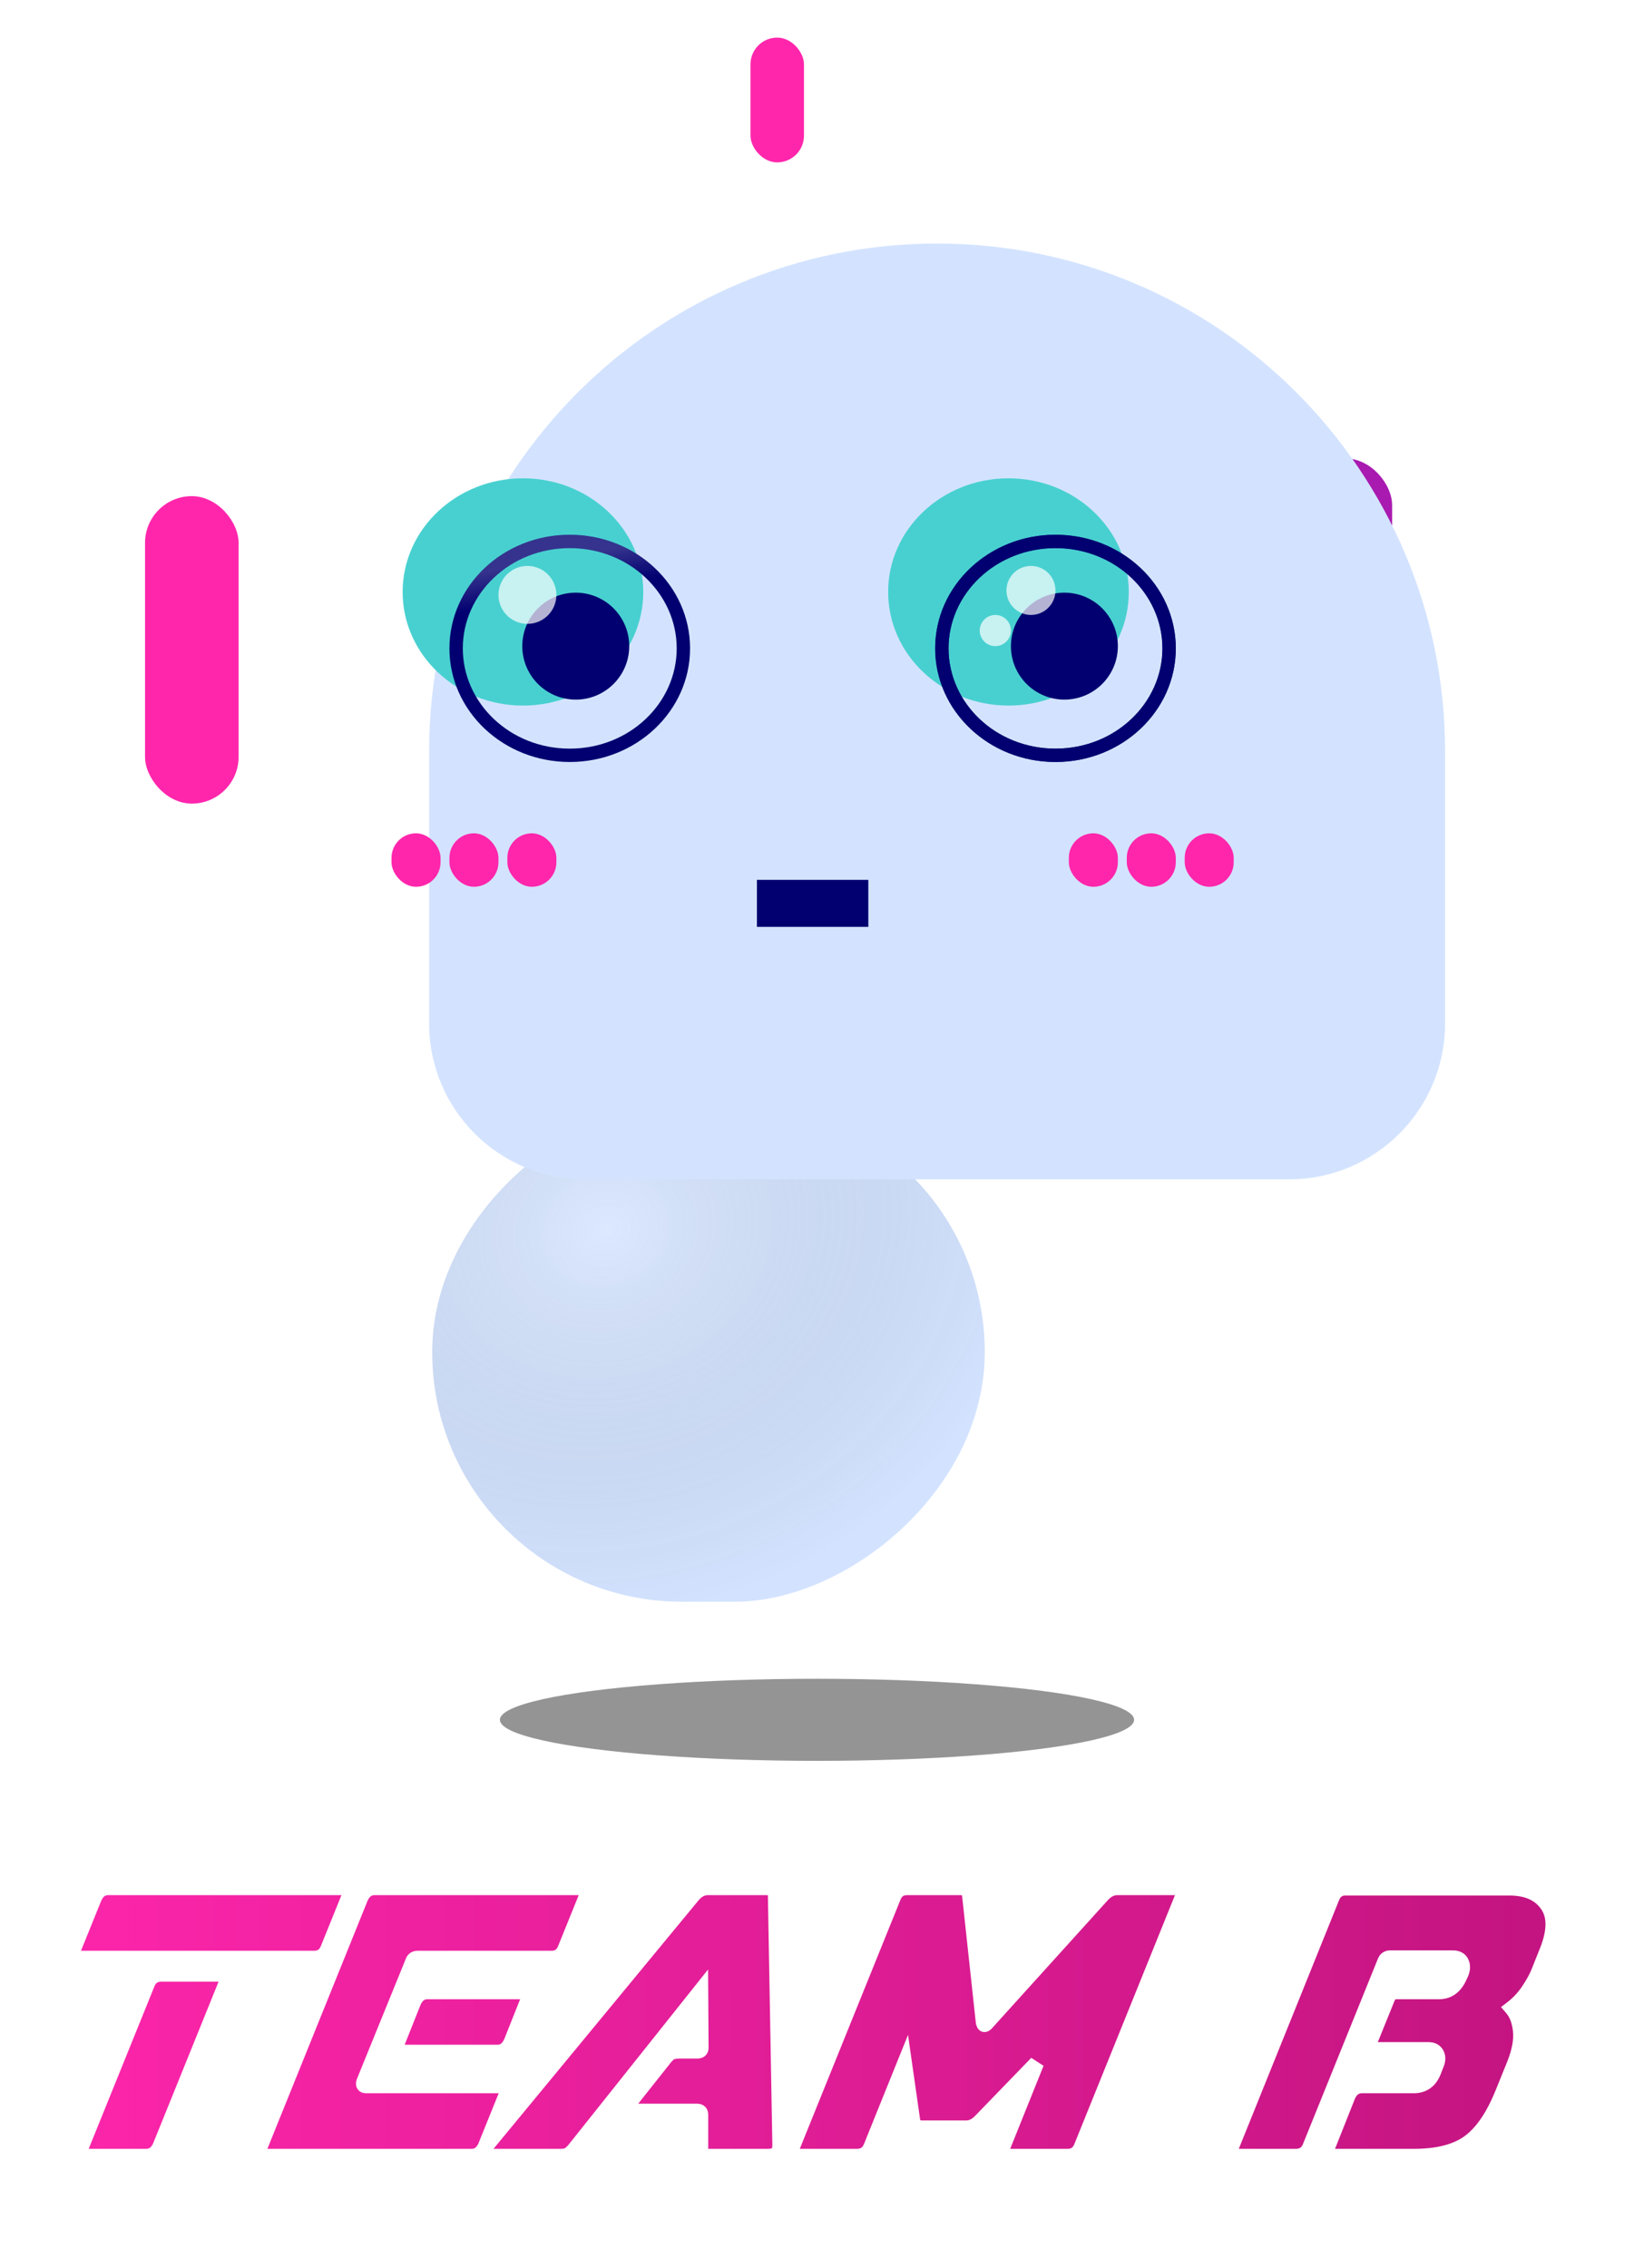 <svg width="219" height="304" viewBox="0 0 219 304" fill="none" xmlns="http://www.w3.org/2000/svg">
<g filter="url(#filter0_i_1330_185)">
<rect x="145.85" y="142.741" width="66.891" height="74.058" rx="33.446" transform="rotate(90 145.85 142.741)" fill="#D3E3FF"/>
<rect x="145.85" y="142.741" width="66.891" height="74.058" rx="33.446" transform="rotate(90 145.85 142.741)" fill="url(#paint0_radial_1330_185)" fill-opacity="0.2"/>
</g>
<g filter="url(#filter1_i_1330_185)">
<rect x="105.627" width="7.167" height="16.723" rx="3.583" fill="#FF26AC"/>
</g>
<g filter="url(#filter2_i_1330_185)">
<rect x="179.295" y="74.058" width="12.542" height="41.21" rx="6.271" fill="#A91AB0"/>
</g>
<g filter="url(#filter3_i_1330_185)">
<rect x="27" y="74.058" width="12.542" height="41.21" rx="6.271" fill="#FF26AC"/>
</g>
<g filter="url(#filter4_ii_1330_185)">
<path d="M41.125 81.822C41.125 44.22 71.608 13.737 109.211 13.737C146.813 13.737 177.296 44.22 177.296 81.822V118.254C177.296 129.799 167.937 139.158 156.393 139.158H62.028C50.484 139.158 41.125 129.799 41.125 118.254V81.822Z" fill="#D3E3FF"/>
</g>
<g filter="url(#filter5_i_1330_185)">
<path d="M157.589 86.899C157.589 95.31 150.369 102.128 141.463 102.128C132.558 102.128 125.338 95.31 125.338 86.899C125.338 78.487 132.558 71.669 141.463 71.669C150.369 71.669 157.589 78.487 157.589 86.899Z" fill="#48D0D0"/>
</g>
<path fill-rule="evenodd" clip-rule="evenodd" d="M141.463 100.337C149.478 100.337 155.797 94.225 155.797 86.899C155.797 79.572 149.478 73.461 141.463 73.461C133.449 73.461 127.13 79.572 127.13 86.899C127.13 94.225 133.449 100.337 141.463 100.337ZM141.463 102.128C150.369 102.128 157.589 95.31 157.589 86.899C157.589 78.487 150.369 71.669 141.463 71.669C132.558 71.669 125.338 78.487 125.338 86.899C125.338 95.31 132.558 102.128 141.463 102.128Z" fill="#193285"/>
<path fill-rule="evenodd" clip-rule="evenodd" d="M141.463 100.337C149.478 100.337 155.797 94.225 155.797 86.899C155.797 79.572 149.478 73.461 141.463 73.461C133.449 73.461 127.13 79.572 127.13 86.899C127.13 94.225 133.449 100.337 141.463 100.337ZM141.463 102.128C150.369 102.128 157.589 95.31 157.589 86.899C157.589 78.487 150.369 71.669 141.463 71.669C132.558 71.669 125.338 78.487 125.338 86.899C125.338 95.31 132.558 102.128 141.463 102.128Z" fill="#020070"/>
<circle cx="142.657" cy="86.6" r="7.167" fill="#020070"/>
<g filter="url(#filter6_i_1330_185)">
<path d="M92.517 86.899C92.517 95.31 85.297 102.128 76.391 102.128C67.485 102.128 60.266 95.31 60.266 86.899C60.266 78.487 67.485 71.669 76.391 71.669C85.297 71.669 92.517 78.487 92.517 86.899Z" fill="#48D0D0"/>
</g>
<circle cx="77.167" cy="86.6" r="7.167" fill="#020070"/>
<circle cx="138.177" cy="79.134" r="3.285" fill="white" fill-opacity="0.7"/>
<circle cx="133.399" cy="84.51" r="2.09" fill="white" fill-opacity="0.7"/>
<rect x="143.254" y="111.685" width="6.57" height="7.167" rx="3.285" fill="#FF26AC"/>
<rect x="151.018" y="111.685" width="6.57" height="7.167" rx="3.285" fill="#FF26AC"/>
<rect x="158.781" y="111.685" width="6.57" height="7.167" rx="3.285" fill="#FF26AC"/>
<rect x="52.473" y="111.685" width="6.57" height="7.167" rx="3.285" fill="#FF26AC"/>
<rect x="60.236" y="111.685" width="6.57" height="7.167" rx="3.285" fill="#FF26AC"/>
<rect x="68" y="111.685" width="6.57" height="7.167" rx="3.285" fill="#FF26AC"/>
<line x1="101.447" y1="121.076" x2="116.378" y2="121.076" stroke="#020070" stroke-width="6.301"/>
<path fill-rule="evenodd" clip-rule="evenodd" d="M76.362 100.337C84.376 100.337 90.696 94.225 90.696 86.899C90.696 79.572 84.376 73.461 76.362 73.461C68.348 73.461 62.028 79.572 62.028 86.899C62.028 94.225 68.348 100.337 76.362 100.337ZM76.362 102.128C85.268 102.128 92.487 95.31 92.487 86.899C92.487 78.487 85.268 71.669 76.362 71.669C67.456 71.669 60.236 78.487 60.236 86.899C60.236 95.31 67.456 102.128 76.362 102.128Z" fill="#020070"/>
<path fill-rule="evenodd" clip-rule="evenodd" d="M76.362 100.337C84.376 100.337 90.696 94.225 90.696 86.899C90.696 79.572 84.376 73.461 76.362 73.461C68.348 73.461 62.028 79.572 62.028 86.899C62.028 94.225 68.348 100.337 76.362 100.337ZM76.362 102.128C85.268 102.128 92.487 95.31 92.487 86.899C92.487 78.487 85.268 71.669 76.362 71.669C67.456 71.669 60.236 78.487 60.236 86.899C60.236 95.31 67.456 102.128 76.362 102.128Z" fill="url(#paint1_linear_1330_185)" fill-opacity="0.2"/>
<circle cx="70.689" cy="79.732" r="3.882" fill="white" fill-opacity="0.7"/>
<g filter="url(#filter7_dddd_1330_185)">
<mask id="path-22-outside-1_1330_185" maskUnits="userSpaceOnUse" x="8" y="252" width="202" height="38" fill="black">
<rect fill="white" x="8" y="252" width="202" height="38"/>
<path d="M10.7 262.45C9.833 262.45 9.567 262.017 9.9 261.15L12.65 254.35C13.05 253.45 13.667 253 14.5 253H45.9C46.833 253 47.1 253.45 46.7 254.35L43.95 261.15C43.617 262.017 43 262.45 42.1 262.45H10.7ZM29.45 264.6C30.317 264.6 30.583 265.033 30.25 265.9L21.45 287.65C21.05 288.55 20.433 289 19.6 289H11.75C10.817 289 10.55 288.55 10.95 287.65L19.75 265.9C20.083 265.033 20.7 264.6 21.6 264.6H29.45ZM55.448 268.3C55.848 267.4 56.464 266.95 57.298 266.95H69.898C70.798 266.95 71.048 267.4 70.648 268.3L68.498 273.7C68.098 274.6 67.481 275.05 66.648 275.05H54.048C53.148 275.05 52.898 274.6 53.298 273.7L55.448 268.3ZM66.998 279.55C67.864 279.55 68.131 279.983 67.798 280.85L65.048 287.65C64.648 288.55 64.031 289 63.198 289H35.648C34.748 289 34.498 288.55 34.898 287.65L48.348 254.35C48.748 253.45 49.364 253 50.198 253H77.748C78.648 253 78.898 253.45 78.498 254.35L75.748 261.15C75.414 262.017 74.814 262.45 73.948 262.45H55.998C55.631 262.45 55.398 262.617 55.298 262.95L48.748 279.05C48.648 279.383 48.748 279.55 49.048 279.55H66.998ZM65.219 287.55L92.819 254.1C93.419 253.367 94.103 253 94.869 253H102.769C103.536 253 103.919 253.367 103.919 254.1L104.519 287.55C104.519 288.517 104.002 289 102.969 289H95.069C94.269 289 93.886 288.633 93.919 287.9V283.4C93.919 283.1 93.752 282.95 93.419 282.95H85.019C83.953 282.95 83.819 282.467 84.619 281.5L89.019 275.95C89.386 275.483 89.686 275.2 89.919 275.1C90.186 274.967 90.586 274.9 91.119 274.9H93.469C93.802 274.9 93.969 274.75 93.969 274.45L93.919 266.8L77.119 287.9C76.752 288.367 76.436 288.667 76.169 288.8C75.936 288.933 75.569 289 75.069 289H65.569C64.536 289 64.419 288.517 65.219 287.55ZM106.236 287.7L119.736 254.3C120.069 253.433 120.669 253 121.536 253H128.686C129.419 253 129.836 253.317 129.936 253.95L131.786 271.05C131.852 271.25 131.902 271.35 131.936 271.35C132.002 271.35 132.086 271.3 132.186 271.2L147.786 253.95C148.386 253.317 149.036 253 149.736 253H157.636C158.502 253 158.769 253.433 158.436 254.3L144.936 287.7C144.602 288.567 143.986 289 143.086 289H135.236C134.369 289 134.102 288.567 134.436 287.7L138.936 276.5L131.436 284.25C130.836 284.883 130.186 285.2 129.486 285.2H123.636C122.869 285.2 122.436 284.883 122.336 284.25L121.236 276.55L116.736 287.7C116.402 288.567 115.769 289 114.836 289H106.986C106.152 289 105.902 288.567 106.236 287.7ZM165.073 287.7L178.523 254.35C178.857 253.483 179.457 253.05 180.323 253.05H202.273C204.64 253.05 206.34 253.8 207.373 255.3C208.407 256.767 208.39 258.833 207.323 261.5L206.223 264.25C205.923 265.017 205.457 265.867 204.823 266.8C204.223 267.7 203.49 268.483 202.623 269.15C203.257 269.883 203.64 270.883 203.773 272.15C203.907 273.417 203.64 274.9 202.973 276.6L201.373 280.55C200.107 283.683 198.59 285.883 196.823 287.15C195.09 288.383 192.657 289 189.523 289H178.723C177.823 289 177.573 288.567 177.973 287.7L180.673 280.9C181.073 280 181.69 279.55 182.523 279.55H189.473C190.773 279.55 191.673 278.9 192.173 277.6L192.523 276.7C192.757 276.167 192.773 275.7 192.573 275.3C192.373 274.9 192.007 274.7 191.473 274.7H184.073C183.473 274.7 183.29 274.417 183.523 273.85L185.973 267.8C186.207 267.233 186.607 266.95 187.173 266.95H192.873C194.107 266.95 195.023 266.283 195.623 264.95L195.873 264.4C196.073 263.867 196.073 263.4 195.873 263C195.673 262.6 195.29 262.4 194.723 262.4H186.323C185.99 262.4 185.757 262.55 185.623 262.85L175.573 287.7C175.24 288.567 174.607 289 173.673 289H165.823C164.923 289 164.673 288.567 165.073 287.7Z"/>
</mask>
<path d="M10.7 262.45C9.833 262.45 9.567 262.017 9.9 261.15L12.65 254.35C13.05 253.45 13.667 253 14.5 253H45.9C46.833 253 47.1 253.45 46.7 254.35L43.95 261.15C43.617 262.017 43 262.45 42.1 262.45H10.7ZM29.45 264.6C30.317 264.6 30.583 265.033 30.25 265.9L21.45 287.65C21.05 288.55 20.433 289 19.6 289H11.75C10.817 289 10.55 288.55 10.95 287.65L19.75 265.9C20.083 265.033 20.7 264.6 21.6 264.6H29.45ZM55.448 268.3C55.848 267.4 56.464 266.95 57.298 266.95H69.898C70.798 266.95 71.048 267.4 70.648 268.3L68.498 273.7C68.098 274.6 67.481 275.05 66.648 275.05H54.048C53.148 275.05 52.898 274.6 53.298 273.7L55.448 268.3ZM66.998 279.55C67.864 279.55 68.131 279.983 67.798 280.85L65.048 287.65C64.648 288.55 64.031 289 63.198 289H35.648C34.748 289 34.498 288.55 34.898 287.65L48.348 254.35C48.748 253.45 49.364 253 50.198 253H77.748C78.648 253 78.898 253.45 78.498 254.35L75.748 261.15C75.414 262.017 74.814 262.45 73.948 262.45H55.998C55.631 262.45 55.398 262.617 55.298 262.95L48.748 279.05C48.648 279.383 48.748 279.55 49.048 279.55H66.998ZM65.219 287.55L92.819 254.1C93.419 253.367 94.103 253 94.869 253H102.769C103.536 253 103.919 253.367 103.919 254.1L104.519 287.55C104.519 288.517 104.002 289 102.969 289H95.069C94.269 289 93.886 288.633 93.919 287.9V283.4C93.919 283.1 93.752 282.95 93.419 282.95H85.019C83.953 282.95 83.819 282.467 84.619 281.5L89.019 275.95C89.386 275.483 89.686 275.2 89.919 275.1C90.186 274.967 90.586 274.9 91.119 274.9H93.469C93.802 274.9 93.969 274.75 93.969 274.45L93.919 266.8L77.119 287.9C76.752 288.367 76.436 288.667 76.169 288.8C75.936 288.933 75.569 289 75.069 289H65.569C64.536 289 64.419 288.517 65.219 287.55ZM106.236 287.7L119.736 254.3C120.069 253.433 120.669 253 121.536 253H128.686C129.419 253 129.836 253.317 129.936 253.95L131.786 271.05C131.852 271.25 131.902 271.35 131.936 271.35C132.002 271.35 132.086 271.3 132.186 271.2L147.786 253.95C148.386 253.317 149.036 253 149.736 253H157.636C158.502 253 158.769 253.433 158.436 254.3L144.936 287.7C144.602 288.567 143.986 289 143.086 289H135.236C134.369 289 134.102 288.567 134.436 287.7L138.936 276.5L131.436 284.25C130.836 284.883 130.186 285.2 129.486 285.2H123.636C122.869 285.2 122.436 284.883 122.336 284.25L121.236 276.55L116.736 287.7C116.402 288.567 115.769 289 114.836 289H106.986C106.152 289 105.902 288.567 106.236 287.7ZM165.073 287.7L178.523 254.35C178.857 253.483 179.457 253.05 180.323 253.05H202.273C204.64 253.05 206.34 253.8 207.373 255.3C208.407 256.767 208.39 258.833 207.323 261.5L206.223 264.25C205.923 265.017 205.457 265.867 204.823 266.8C204.223 267.7 203.49 268.483 202.623 269.15C203.257 269.883 203.64 270.883 203.773 272.15C203.907 273.417 203.64 274.9 202.973 276.6L201.373 280.55C200.107 283.683 198.59 285.883 196.823 287.15C195.09 288.383 192.657 289 189.523 289H178.723C177.823 289 177.573 288.567 177.973 287.7L180.673 280.9C181.073 280 181.69 279.55 182.523 279.55H189.473C190.773 279.55 191.673 278.9 192.173 277.6L192.523 276.7C192.757 276.167 192.773 275.7 192.573 275.3C192.373 274.9 192.007 274.7 191.473 274.7H184.073C183.473 274.7 183.29 274.417 183.523 273.85L185.973 267.8C186.207 267.233 186.607 266.95 187.173 266.95H192.873C194.107 266.95 195.023 266.283 195.623 264.95L195.873 264.4C196.073 263.867 196.073 263.4 195.873 263C195.673 262.6 195.29 262.4 194.723 262.4H186.323C185.99 262.4 185.757 262.55 185.623 262.85L175.573 287.7C175.24 288.567 174.607 289 173.673 289H165.823C164.923 289 164.673 288.567 165.073 287.7Z" fill="#FF26AC"/>
<path d="M10.7 262.45C9.833 262.45 9.567 262.017 9.9 261.15L12.65 254.35C13.05 253.45 13.667 253 14.5 253H45.9C46.833 253 47.1 253.45 46.7 254.35L43.95 261.15C43.617 262.017 43 262.45 42.1 262.45H10.7ZM29.45 264.6C30.317 264.6 30.583 265.033 30.25 265.9L21.45 287.65C21.05 288.55 20.433 289 19.6 289H11.75C10.817 289 10.55 288.55 10.95 287.65L19.75 265.9C20.083 265.033 20.7 264.6 21.6 264.6H29.45ZM55.448 268.3C55.848 267.4 56.464 266.95 57.298 266.95H69.898C70.798 266.95 71.048 267.4 70.648 268.3L68.498 273.7C68.098 274.6 67.481 275.05 66.648 275.05H54.048C53.148 275.05 52.898 274.6 53.298 273.7L55.448 268.3ZM66.998 279.55C67.864 279.55 68.131 279.983 67.798 280.85L65.048 287.65C64.648 288.55 64.031 289 63.198 289H35.648C34.748 289 34.498 288.55 34.898 287.65L48.348 254.35C48.748 253.45 49.364 253 50.198 253H77.748C78.648 253 78.898 253.45 78.498 254.35L75.748 261.15C75.414 262.017 74.814 262.45 73.948 262.45H55.998C55.631 262.45 55.398 262.617 55.298 262.95L48.748 279.05C48.648 279.383 48.748 279.55 49.048 279.55H66.998ZM65.219 287.55L92.819 254.1C93.419 253.367 94.103 253 94.869 253H102.769C103.536 253 103.919 253.367 103.919 254.1L104.519 287.55C104.519 288.517 104.002 289 102.969 289H95.069C94.269 289 93.886 288.633 93.919 287.9V283.4C93.919 283.1 93.752 282.95 93.419 282.95H85.019C83.953 282.95 83.819 282.467 84.619 281.5L89.019 275.95C89.386 275.483 89.686 275.2 89.919 275.1C90.186 274.967 90.586 274.9 91.119 274.9H93.469C93.802 274.9 93.969 274.75 93.969 274.45L93.919 266.8L77.119 287.9C76.752 288.367 76.436 288.667 76.169 288.8C75.936 288.933 75.569 289 75.069 289H65.569C64.536 289 64.419 288.517 65.219 287.55ZM106.236 287.7L119.736 254.3C120.069 253.433 120.669 253 121.536 253H128.686C129.419 253 129.836 253.317 129.936 253.95L131.786 271.05C131.852 271.25 131.902 271.35 131.936 271.35C132.002 271.35 132.086 271.3 132.186 271.2L147.786 253.95C148.386 253.317 149.036 253 149.736 253H157.636C158.502 253 158.769 253.433 158.436 254.3L144.936 287.7C144.602 288.567 143.986 289 143.086 289H135.236C134.369 289 134.102 288.567 134.436 287.7L138.936 276.5L131.436 284.25C130.836 284.883 130.186 285.2 129.486 285.2H123.636C122.869 285.2 122.436 284.883 122.336 284.25L121.236 276.55L116.736 287.7C116.402 288.567 115.769 289 114.836 289H106.986C106.152 289 105.902 288.567 106.236 287.7ZM165.073 287.7L178.523 254.35C178.857 253.483 179.457 253.05 180.323 253.05H202.273C204.64 253.05 206.34 253.8 207.373 255.3C208.407 256.767 208.39 258.833 207.323 261.5L206.223 264.25C205.923 265.017 205.457 265.867 204.823 266.8C204.223 267.7 203.49 268.483 202.623 269.15C203.257 269.883 203.64 270.883 203.773 272.15C203.907 273.417 203.64 274.9 202.973 276.6L201.373 280.55C200.107 283.683 198.59 285.883 196.823 287.15C195.09 288.383 192.657 289 189.523 289H178.723C177.823 289 177.573 288.567 177.973 287.7L180.673 280.9C181.073 280 181.69 279.55 182.523 279.55H189.473C190.773 279.55 191.673 278.9 192.173 277.6L192.523 276.7C192.757 276.167 192.773 275.7 192.573 275.3C192.373 274.9 192.007 274.7 191.473 274.7H184.073C183.473 274.7 183.29 274.417 183.523 273.85L185.973 267.8C186.207 267.233 186.607 266.95 187.173 266.95H192.873C194.107 266.95 195.023 266.283 195.623 264.95L195.873 264.4C196.073 263.867 196.073 263.4 195.873 263C195.673 262.6 195.29 262.4 194.723 262.4H186.323C185.99 262.4 185.757 262.55 185.623 262.85L175.573 287.7C175.24 288.567 174.607 289 173.673 289H165.823C164.923 289 164.673 288.567 165.073 287.7Z" fill="url(#paint2_linear_1330_185)" fill-opacity="0.5"/>
<path d="M9.9 261.15L8.973 260.775L8.97 260.783L8.967 260.791L9.9 261.15ZM12.65 254.35L11.736 253.944L11.729 253.959L11.723 253.975L12.65 254.35ZM46.7 254.35L45.786 253.944L45.779 253.959L45.773 253.975L46.7 254.35ZM43.95 261.15L43.023 260.775L43.02 260.783L43.017 260.791L43.95 261.15ZM30.25 265.9L31.177 266.275L31.18 266.267L31.183 266.259L30.25 265.9ZM21.45 287.65L22.364 288.056L22.371 288.041L22.377 288.025L21.45 287.65ZM10.95 287.65L11.864 288.056L11.871 288.041L11.877 288.025L10.95 287.65ZM19.75 265.9L20.677 266.275L20.68 266.267L20.683 266.259L19.75 265.9ZM10.7 261.45C10.632 261.45 10.584 261.446 10.553 261.441C10.521 261.436 10.512 261.432 10.52 261.435C10.528 261.438 10.556 261.45 10.593 261.479C10.631 261.509 10.67 261.55 10.702 261.601C10.767 261.708 10.76 261.787 10.761 261.77C10.762 261.761 10.764 261.736 10.775 261.69C10.786 261.644 10.804 261.584 10.833 261.509L8.967 260.791C8.776 261.288 8.606 262.012 8.998 262.649C9.414 263.324 10.168 263.45 10.7 263.45V261.45ZM10.827 261.525L13.577 254.725L11.723 253.975L8.973 260.775L10.827 261.525ZM13.564 254.756C13.713 254.421 13.87 254.241 14.002 254.145C14.123 254.057 14.275 254 14.5 254V252C13.892 252 13.318 252.168 12.823 252.53C12.338 252.884 11.987 253.379 11.736 253.944L13.564 254.756ZM14.5 254H45.9V252H14.5V254ZM45.9 254C45.978 254 46.034 254.005 46.074 254.01C46.113 254.016 46.128 254.022 46.124 254.021C46.12 254.019 46.092 254.008 46.054 253.979C46.015 253.948 45.973 253.904 45.94 253.847C45.907 253.791 45.891 253.739 45.884 253.702C45.878 253.668 45.881 253.651 45.88 253.661C45.879 253.671 45.875 253.7 45.86 253.75C45.845 253.799 45.822 253.863 45.786 253.944L47.614 254.756C47.836 254.257 48.06 253.502 47.66 252.828C47.24 252.119 46.443 252 45.9 252V254ZM45.773 253.975L43.023 260.775L44.877 261.525L47.627 254.725L45.773 253.975ZM43.017 260.791C42.905 261.082 42.774 261.228 42.663 261.307C42.553 261.384 42.385 261.45 42.1 261.45V263.45C42.715 263.45 43.305 263.3 43.812 262.943C44.317 262.588 44.662 262.084 44.883 261.509L43.017 260.791ZM42.1 261.45H10.7V263.45H42.1V261.45ZM29.45 265.6C29.518 265.6 29.566 265.604 29.597 265.609C29.629 265.614 29.638 265.618 29.63 265.615C29.622 265.612 29.594 265.6 29.557 265.571C29.519 265.541 29.48 265.5 29.448 265.449C29.383 265.342 29.39 265.263 29.389 265.28C29.388 265.289 29.386 265.314 29.375 265.36C29.364 265.406 29.346 265.466 29.317 265.541L31.183 266.259C31.375 265.762 31.544 265.038 31.152 264.401C30.736 263.726 29.982 263.6 29.45 263.6V265.6ZM29.323 265.525L20.523 287.275L22.377 288.025L31.177 266.275L29.323 265.525ZM20.536 287.244C20.387 287.579 20.23 287.759 20.098 287.855C19.977 287.943 19.825 288 19.6 288V290C20.208 290 20.782 289.832 21.277 289.47C21.762 289.116 22.113 288.621 22.364 288.056L20.536 287.244ZM19.6 288H11.75V290H19.6V288ZM11.75 288C11.672 288 11.616 287.995 11.576 287.99C11.537 287.984 11.522 287.978 11.526 287.979C11.53 287.981 11.558 287.992 11.596 288.021C11.635 288.052 11.677 288.096 11.71 288.153C11.743 288.209 11.759 288.261 11.766 288.298C11.772 288.332 11.769 288.349 11.77 288.339C11.771 288.329 11.775 288.3 11.79 288.25C11.805 288.201 11.828 288.137 11.864 288.056L10.036 287.244C9.814 287.743 9.59 288.498 9.99 289.172C10.41 289.881 11.207 290 11.75 290V288ZM11.877 288.025L20.677 266.275L18.823 265.525L10.023 287.275L11.877 288.025ZM20.683 266.259C20.795 265.968 20.926 265.822 21.037 265.743C21.147 265.666 21.315 265.6 21.6 265.6V263.6C20.985 263.6 20.395 263.75 19.888 264.107C19.383 264.462 19.038 264.966 18.817 265.541L20.683 266.259ZM21.6 265.6H29.45V263.6H21.6V265.6ZM55.448 268.3L54.534 267.894L54.526 267.912L54.519 267.93L55.448 268.3ZM70.648 268.3L69.734 267.894L69.726 267.912L69.719 267.93L70.648 268.3ZM68.498 273.7L69.412 274.106L69.419 274.088L69.427 274.07L68.498 273.7ZM53.298 273.7L54.212 274.106L54.219 274.088L54.227 274.07L53.298 273.7ZM67.798 280.85L68.725 281.225L68.728 281.217L68.731 281.209L67.798 280.85ZM65.048 287.65L65.962 288.056L65.968 288.041L65.975 288.025L65.048 287.65ZM34.898 287.65L35.812 288.056L35.818 288.04L35.825 288.025L34.898 287.65ZM48.348 254.35L47.434 253.944L47.427 253.96L47.42 253.975L48.348 254.35ZM78.498 254.35L77.584 253.944L77.577 253.959L77.571 253.975L78.498 254.35ZM75.748 261.15L74.821 260.775L74.817 260.783L74.814 260.791L75.748 261.15ZM55.298 262.95L56.224 263.327L56.242 263.283L56.255 263.237L55.298 262.95ZM48.748 279.05L47.821 278.673L47.803 278.717L47.79 278.763L48.748 279.05ZM56.361 268.706C56.511 268.371 56.668 268.191 56.8 268.095C56.921 268.007 57.072 267.95 57.298 267.95V265.95C56.69 265.95 56.116 266.118 55.621 266.48C55.136 266.834 54.785 267.329 54.534 267.894L56.361 268.706ZM57.298 267.95H69.898V265.95H57.298V267.95ZM69.898 267.95C69.97 267.95 70.02 267.955 70.054 267.96C70.088 267.965 70.096 267.969 70.086 267.966C70.076 267.962 70.044 267.947 70.003 267.914C69.96 267.879 69.918 267.831 69.886 267.773C69.82 267.654 69.835 267.571 69.832 267.599C69.831 267.612 69.825 267.643 69.81 267.695C69.794 267.746 69.77 267.812 69.734 267.894L71.561 268.706C71.781 268.212 72.006 267.471 71.634 266.802C71.23 266.074 70.433 265.95 69.898 265.95V267.95ZM69.719 267.93L67.569 273.33L69.427 274.07L71.577 268.67L69.719 267.93ZM67.584 273.294C67.435 273.629 67.277 273.809 67.146 273.905C67.024 273.993 66.873 274.05 66.648 274.05V276.05C67.256 276.05 67.829 275.882 68.325 275.52C68.81 275.166 69.16 274.671 69.412 274.106L67.584 273.294ZM66.648 274.05H54.048V276.05H66.648V274.05ZM54.048 274.05C53.976 274.05 53.925 274.045 53.891 274.04C53.858 274.035 53.849 274.031 53.859 274.034C53.869 274.038 53.902 274.053 53.943 274.086C53.985 274.121 54.027 274.169 54.059 274.227C54.125 274.346 54.11 274.429 54.113 274.401C54.115 274.388 54.12 274.357 54.136 274.305C54.151 274.254 54.175 274.188 54.212 274.106L52.384 273.294C52.164 273.788 51.939 274.529 52.311 275.198C52.715 275.926 53.512 276.05 54.048 276.05V274.05ZM54.227 274.07L56.377 268.67L54.519 267.93L52.369 273.33L54.227 274.07ZM66.998 280.55C67.065 280.55 67.113 280.554 67.145 280.559C67.177 280.564 67.186 280.568 67.178 280.565C67.17 280.562 67.141 280.55 67.105 280.521C67.066 280.491 67.028 280.45 66.996 280.399C66.93 280.292 66.937 280.213 66.936 280.23C66.936 280.239 66.934 280.264 66.922 280.31C66.912 280.356 66.893 280.416 66.864 280.491L68.731 281.209C68.922 280.712 69.091 279.988 68.699 279.351C68.284 278.676 67.53 278.55 66.998 278.55V280.55ZM66.871 280.475L64.121 287.275L65.975 288.025L68.725 281.225L66.871 280.475ZM64.134 287.244C63.985 287.579 63.827 287.759 63.696 287.855C63.574 287.943 63.423 288 63.198 288V290C63.806 290 64.379 289.832 64.875 289.47C65.36 289.116 65.71 288.621 65.962 288.056L64.134 287.244ZM63.198 288H35.648V290H63.198V288ZM35.648 288C35.576 288 35.525 287.995 35.491 287.99C35.458 287.985 35.45 287.981 35.459 287.984C35.469 287.988 35.502 288.003 35.543 288.036C35.585 288.071 35.627 288.119 35.659 288.177C35.725 288.296 35.71 288.379 35.713 288.351C35.715 288.338 35.72 288.307 35.736 288.255C35.751 288.204 35.775 288.138 35.812 288.056L33.984 287.244C33.764 287.738 33.539 288.479 33.911 289.148C34.315 289.876 35.112 290 35.648 290V288ZM35.825 288.025L49.275 254.725L47.42 253.975L33.97 287.275L35.825 288.025ZM49.261 254.756C49.41 254.421 49.568 254.241 49.7 254.145C49.821 254.057 49.972 254 50.198 254V252C49.59 252 49.016 252.168 48.521 252.53C48.036 252.884 47.685 253.379 47.434 253.944L49.261 254.756ZM50.198 254H77.748V252H50.198V254ZM77.748 254C77.82 254 77.871 254.005 77.904 254.01C77.938 254.015 77.946 254.019 77.936 254.016C77.926 254.012 77.894 253.997 77.853 253.964C77.81 253.929 77.768 253.881 77.736 253.823C77.67 253.704 77.685 253.621 77.682 253.649C77.68 253.662 77.675 253.693 77.66 253.745C77.644 253.796 77.62 253.862 77.584 253.944L79.412 254.756C79.631 254.262 79.856 253.521 79.484 252.852C79.08 252.124 78.283 252 77.748 252V254ZM77.571 253.975L74.821 260.775L76.675 261.525L79.425 254.725L77.571 253.975ZM74.814 260.791C74.7 261.089 74.569 261.237 74.462 261.314C74.36 261.388 74.208 261.45 73.948 261.45V263.45C74.554 263.45 75.135 263.295 75.633 262.936C76.126 262.58 76.462 262.077 76.681 261.509L74.814 260.791ZM73.948 261.45H55.998V263.45H73.948V261.45ZM55.998 261.45C55.664 261.45 55.295 261.527 54.966 261.761C54.633 261.999 54.44 262.33 54.34 262.663L56.255 263.237C56.256 263.236 56.229 263.317 56.129 263.389C56.034 263.456 55.965 263.45 55.998 263.45V261.45ZM54.371 262.573L47.821 278.673L49.674 279.427L56.224 263.327L54.371 262.573ZM47.79 278.763C47.718 279.001 47.615 279.482 47.89 279.939C48.206 280.465 48.75 280.55 49.048 280.55V278.55C49.057 278.55 49.136 278.55 49.245 278.596C49.368 278.647 49.508 278.748 49.605 278.911C49.697 279.063 49.71 279.201 49.71 279.269C49.71 279.333 49.698 279.361 49.706 279.337L47.79 278.763ZM49.048 280.55H66.998V278.55H49.048V280.55ZM65.219 287.55L65.99 288.188L65.99 288.186L65.219 287.55ZM92.819 254.1L93.591 254.736L93.593 254.733L92.819 254.1ZM103.919 254.1H102.919V254.109L102.919 254.118L103.919 254.1ZM104.519 287.55H105.519V287.541L105.519 287.532L104.519 287.55ZM93.919 287.9L94.918 287.945L94.919 287.923V287.9H93.919ZM84.619 281.5L85.389 282.138L85.396 282.129L85.403 282.121L84.619 281.5ZM89.019 275.95L89.803 276.571L89.805 276.568L89.019 275.95ZM89.919 275.1L90.313 276.019L90.34 276.008L90.366 275.994L89.919 275.1ZM93.969 274.45H94.969L94.969 274.443L93.969 274.45ZM93.919 266.8L94.919 266.793L94.901 263.962L93.137 266.177L93.919 266.8ZM77.119 287.9L76.337 287.277L76.333 287.282L77.119 287.9ZM76.169 288.8L75.722 287.906L75.697 287.918L75.673 287.932L76.169 288.8ZM65.99 288.186L93.591 254.736L92.048 253.464L64.448 286.914L65.99 288.186ZM93.593 254.733C94.052 254.172 94.472 254 94.869 254V252C93.733 252 92.786 252.561 92.045 253.467L93.593 254.733ZM94.869 254H102.769V252H94.869V254ZM102.769 254C102.884 254 102.945 254.014 102.968 254.021C102.987 254.027 102.969 254.025 102.94 253.998C102.911 253.97 102.902 253.945 102.903 253.948C102.906 253.956 102.919 254.001 102.919 254.1H104.919C104.919 253.568 104.778 252.987 104.323 252.552C103.876 252.125 103.296 252 102.769 252V254ZM102.919 254.118L103.519 287.568L105.519 287.532L104.919 254.082L102.919 254.118ZM103.519 287.55C103.519 287.705 103.498 287.799 103.48 287.849C103.464 287.893 103.451 287.905 103.448 287.907C103.445 287.91 103.348 288 102.969 288V290C103.624 290 104.301 289.848 104.815 289.368C105.341 288.876 105.519 288.205 105.519 287.55H103.519ZM102.969 288H95.069V290H102.969V288ZM95.069 288C94.942 288 94.872 287.985 94.843 287.976C94.819 287.968 94.839 287.97 94.873 288.002C94.888 288.017 94.902 288.034 94.912 288.05C94.921 288.066 94.925 288.076 94.925 288.078C94.925 288.079 94.914 288.041 94.918 287.945L92.92 287.855C92.896 288.394 93.019 288.997 93.49 289.448C93.944 289.881 94.54 290 95.069 290V288ZM94.919 287.9V283.4H92.919V287.9H94.919ZM94.919 283.4C94.919 283.067 94.822 282.642 94.463 282.319C94.124 282.014 93.716 281.95 93.419 281.95V283.95C93.456 283.95 93.297 283.961 93.125 283.806C92.933 283.633 92.919 283.433 92.919 283.4H94.919ZM93.419 281.95H85.019V283.95H93.419V281.95ZM85.019 281.95C84.922 281.95 84.853 281.944 84.806 281.938C84.759 281.931 84.751 281.925 84.768 281.932C84.786 281.939 84.847 281.967 84.916 282.035C84.991 282.109 85.052 282.208 85.083 282.322C85.113 282.428 85.106 282.51 85.1 282.547C85.094 282.581 85.088 282.585 85.103 282.552C85.135 282.481 85.217 282.346 85.389 282.138L83.849 280.862C83.621 281.138 83.42 281.425 83.286 281.717C83.159 281.993 83.031 282.405 83.155 282.853C83.295 283.359 83.673 283.647 84.02 283.787C84.342 283.916 84.697 283.95 85.019 283.95V281.95ZM85.403 282.121L89.803 276.571L88.236 275.329L83.835 280.879L85.403 282.121ZM89.805 276.568C89.97 276.358 90.103 276.211 90.206 276.115C90.317 276.01 90.351 276.003 90.313 276.019L89.525 274.181C89.254 274.297 89.021 274.482 88.832 274.66C88.635 274.847 88.435 275.075 88.233 275.332L89.805 276.568ZM90.366 275.994C90.424 275.966 90.637 275.9 91.119 275.9V273.9C90.535 273.9 89.948 273.968 89.472 274.206L90.366 275.994ZM91.119 275.9H93.469V273.9H91.119V275.9ZM93.469 275.9C93.766 275.9 94.174 275.836 94.513 275.531C94.872 275.208 94.969 274.783 94.969 274.45H92.969C92.969 274.417 92.983 274.217 93.175 274.044C93.347 273.889 93.506 273.9 93.469 273.9V275.9ZM94.969 274.443L94.919 266.793L92.919 266.807L92.969 274.457L94.969 274.443ZM93.137 266.177L76.337 287.277L77.901 288.523L94.701 267.423L93.137 266.177ZM76.333 287.282C75.984 287.725 75.781 287.876 75.722 287.906L76.616 289.694C77.091 289.457 77.52 289.008 77.906 288.518L76.333 287.282ZM75.673 287.932C75.685 287.925 75.652 287.946 75.54 287.966C75.432 287.986 75.278 288 75.069 288V290C75.617 290 76.2 289.934 76.665 289.668L75.673 287.932ZM75.069 288H65.569V290H75.069V288ZM65.569 288C65.477 288 65.413 287.994 65.373 287.988C65.331 287.982 65.33 287.978 65.353 287.987C65.378 287.998 65.445 288.03 65.517 288.106C65.594 288.187 65.652 288.291 65.679 288.403C65.704 288.508 65.695 288.586 65.689 288.617C65.683 288.646 65.679 288.646 65.696 288.611C65.731 288.535 65.817 288.397 65.99 288.188L64.449 286.912C64.222 287.187 64.022 287.471 63.886 287.758C63.759 288.028 63.628 288.43 63.735 288.872C63.857 289.38 64.225 289.683 64.579 289.831C64.9 289.966 65.254 290 65.569 290V288ZM106.236 287.7L105.308 287.325L105.305 287.333L105.302 287.341L106.236 287.7ZM119.736 254.3L120.663 254.675L120.666 254.667L120.669 254.659L119.736 254.3ZM129.936 253.95L130.93 253.842L130.927 253.818L130.923 253.794L129.936 253.95ZM131.786 271.05L130.791 271.158L130.803 271.264L130.837 271.366L131.786 271.05ZM132.186 271.2L132.893 271.907L132.91 271.889L132.927 271.871L132.186 271.2ZM147.786 253.95L147.06 253.262L147.052 253.271L147.044 253.279L147.786 253.95ZM158.436 254.3L159.363 254.675L159.366 254.667L159.369 254.659L158.436 254.3ZM144.936 287.7L144.008 287.325L144.005 287.333L144.002 287.341L144.936 287.7ZM134.436 287.7L133.508 287.327L133.505 287.334L133.502 287.341L134.436 287.7ZM138.936 276.5L139.863 276.873L138.217 275.805L138.936 276.5ZM131.436 284.25L130.717 283.555L130.71 283.562L131.436 284.25ZM122.336 284.25L121.346 284.391L121.347 284.399L121.348 284.406L122.336 284.25ZM121.236 276.55L122.225 276.409L121.7 272.728L120.308 276.176L121.236 276.55ZM116.736 287.7L115.808 287.326L115.805 287.333L115.802 287.341L116.736 287.7ZM107.163 288.075L120.663 254.675L118.808 253.925L105.308 287.325L107.163 288.075ZM120.669 254.659C120.784 254.361 120.914 254.213 121.021 254.136C121.123 254.062 121.275 254 121.536 254V252C120.929 252 120.348 252.155 119.85 252.514C119.357 252.87 119.021 253.373 118.802 253.941L120.669 254.659ZM121.536 254H128.686V252H121.536V254ZM128.686 254C128.919 254 128.966 254.051 128.943 254.034C128.938 254.03 128.933 254.025 128.928 254.02C128.924 254.015 128.922 254.011 128.923 254.012C128.924 254.014 128.937 254.04 128.948 254.106L130.923 253.794C130.843 253.283 130.611 252.789 130.153 252.441C129.713 252.107 129.185 252 128.686 252V254ZM128.941 254.058L130.791 271.158L132.78 270.942L130.93 253.842L128.941 254.058ZM130.837 271.366C130.875 271.479 130.921 271.608 130.979 271.722C131.005 271.775 131.057 271.872 131.139 271.971C131.176 272.016 131.446 272.35 131.936 272.35V270.35C132.187 270.35 132.374 270.444 132.477 270.513C132.579 270.581 132.644 270.653 132.676 270.691C132.737 270.765 132.766 270.825 132.767 270.828C132.775 270.842 132.763 270.821 132.734 270.734L130.837 271.366ZM131.936 272.35C132.215 272.35 132.432 272.248 132.563 272.17C132.698 272.089 132.809 271.991 132.893 271.907L131.478 270.493C131.463 270.509 131.481 270.486 131.534 270.455C131.58 270.427 131.723 270.35 131.936 270.35V272.35ZM132.927 271.871L148.527 254.621L147.044 253.279L131.444 270.529L132.927 271.871ZM148.512 254.638C148.972 254.151 149.375 254 149.736 254V252C148.696 252 147.799 252.482 147.06 253.262L148.512 254.638ZM149.736 254H157.636V252H149.736V254ZM157.636 254C157.703 254 157.751 254.004 157.783 254.009C157.815 254.014 157.824 254.018 157.816 254.015C157.807 254.012 157.779 254 157.742 253.971C157.704 253.941 157.665 253.9 157.634 253.849C157.568 253.742 157.575 253.663 157.574 253.68C157.574 253.689 157.572 253.714 157.56 253.76C157.549 253.806 157.531 253.866 157.502 253.941L159.369 254.659C159.56 254.162 159.729 253.438 159.337 252.801C158.922 252.126 158.168 252 157.636 252V254ZM157.508 253.925L144.008 287.325L145.863 288.075L159.363 254.675L157.508 253.925ZM144.002 287.341C143.89 287.632 143.76 287.778 143.648 287.857C143.539 287.934 143.371 288 143.086 288V290C143.701 290 144.291 289.85 144.798 289.493C145.303 289.138 145.648 288.634 145.869 288.059L144.002 287.341ZM143.086 288H135.236V290H143.086V288ZM135.236 288C135.168 288 135.12 287.996 135.088 287.991C135.056 287.986 135.047 287.982 135.055 287.985C135.064 287.988 135.092 288 135.129 288.029C135.167 288.059 135.206 288.1 135.237 288.151C135.303 288.258 135.296 288.337 135.297 288.32C135.297 288.311 135.3 288.286 135.311 288.24C135.322 288.194 135.34 288.134 135.369 288.059L133.502 287.341C133.311 287.838 133.142 288.562 133.534 289.199C133.949 289.874 134.703 290 135.236 290V288ZM135.363 288.073L139.863 276.873L138.008 276.127L133.508 287.327L135.363 288.073ZM138.217 275.805L130.717 283.555L132.154 284.945L139.654 277.195L138.217 275.805ZM130.71 283.562C130.249 284.049 129.846 284.2 129.486 284.2V286.2C130.525 286.2 131.422 285.718 132.161 284.938L130.71 283.562ZM129.486 284.2H123.636V286.2H129.486V284.2ZM123.636 284.2C123.377 284.2 123.312 284.145 123.326 284.155C123.335 284.162 123.343 284.172 123.345 284.176C123.346 284.177 123.333 284.156 123.323 284.094L121.348 284.406C121.43 284.929 121.675 285.426 122.146 285.77C122.593 286.097 123.128 286.2 123.636 286.2V284.2ZM123.326 284.109L122.225 276.409L120.246 276.691L121.346 284.391L123.326 284.109ZM120.308 276.176L115.808 287.326L117.663 288.074L122.163 276.924L120.308 276.176ZM115.802 287.341C115.693 287.626 115.563 287.77 115.446 287.85C115.329 287.93 115.145 288 114.836 288V290C115.46 290 116.059 289.853 116.575 289.5C117.092 289.147 117.445 288.641 117.669 288.059L115.802 287.341ZM114.836 288H106.986V290H114.836V288ZM106.986 288C106.924 288 106.882 287.996 106.856 287.992C106.83 287.988 106.828 287.985 106.841 287.99C106.856 287.996 106.889 288.012 106.929 288.044C106.97 288.078 107.009 288.123 107.039 288.175C107.101 288.282 107.091 288.357 107.093 288.333C107.094 288.321 107.097 288.293 107.109 288.245C107.12 288.197 107.139 288.135 107.169 288.059L105.302 287.341C105.113 287.832 104.942 288.542 105.307 289.175C105.707 289.868 106.459 290 106.986 290V288ZM165.073 287.7L165.981 288.119L165.992 288.097L166.001 288.074L165.073 287.7ZM178.523 254.35L179.451 254.724L179.454 254.717L179.457 254.709L178.523 254.35ZM207.373 255.3L206.55 255.867L206.556 255.876L207.373 255.3ZM207.323 261.5L208.252 261.871V261.871L207.323 261.5ZM206.223 264.25L205.295 263.879L205.292 263.886L206.223 264.25ZM204.823 266.8L203.996 266.238L203.991 266.245L204.823 266.8ZM202.623 269.15L202.014 268.357L201.175 269.003L201.867 269.804L202.623 269.15ZM203.773 272.15L202.779 272.255L203.773 272.15ZM202.973 276.6L203.9 276.975L203.904 276.965L202.973 276.6ZM201.373 280.55L200.447 280.175L200.446 280.175L201.373 280.55ZM196.823 287.15L197.403 287.965L197.406 287.963L196.823 287.15ZM177.973 287.7L178.881 288.119L178.893 288.094L178.903 288.069L177.973 287.7ZM180.673 280.9L179.76 280.494L179.751 280.512L179.744 280.531L180.673 280.9ZM192.173 277.6L191.241 277.238L191.24 277.241L192.173 277.6ZM192.523 276.7L191.607 276.299L191.599 276.318L191.591 276.338L192.523 276.7ZM192.573 275.3L193.468 274.853V274.853L192.573 275.3ZM183.523 273.85L184.448 274.231L184.45 274.225L183.523 273.85ZM185.973 267.8L185.049 267.419L185.047 267.425L185.973 267.8ZM195.623 264.95L194.713 264.536L194.712 264.54L195.623 264.95ZM195.873 264.4L196.784 264.814L196.798 264.783L196.81 264.751L195.873 264.4ZM195.873 263L196.768 262.553V262.553L195.873 263ZM185.623 262.85L184.71 262.444L184.703 262.459L184.696 262.475L185.623 262.85ZM175.573 287.7L174.646 287.325L174.643 287.333L174.64 287.341L175.573 287.7ZM166.001 288.074L179.451 254.724L177.596 253.976L164.146 287.326L166.001 288.074ZM179.457 254.709C179.571 254.411 179.702 254.263 179.809 254.186C179.911 254.112 180.063 254.05 180.323 254.05V252.05C179.717 252.05 179.136 252.205 178.638 252.564C178.145 252.92 177.809 253.423 177.59 253.991L179.457 254.709ZM180.323 254.05H202.273V252.05H180.323V254.05ZM202.273 254.05C204.421 254.05 205.758 254.717 206.55 255.867L208.197 254.733C206.922 252.883 204.86 252.05 202.273 252.05V254.05ZM206.556 255.876C207.298 256.929 207.414 258.581 206.395 261.129L208.252 261.871C209.366 259.086 209.515 256.604 208.191 254.724L206.556 255.876ZM206.395 261.129L205.295 263.879L207.152 264.621L208.252 261.871L206.395 261.129ZM205.292 263.886C205.027 264.563 204.602 265.346 203.996 266.238L205.651 267.361C206.312 266.387 206.82 265.471 207.155 264.614L205.292 263.886ZM203.991 266.245C203.453 267.053 202.795 267.757 202.014 268.357L203.233 269.943C204.185 269.21 204.994 268.347 205.655 267.355L203.991 266.245ZM201.867 269.804C202.33 270.341 202.66 271.128 202.779 272.255L204.768 272.045C204.62 270.639 204.183 269.426 203.38 268.496L201.867 269.804ZM202.779 272.255C202.89 273.308 202.674 274.624 202.042 276.235L203.904 276.965C204.606 275.176 204.924 273.525 204.768 272.045L202.779 272.255ZM202.047 276.225L200.447 280.175L202.3 280.925L203.9 276.975L202.047 276.225ZM200.446 280.175C199.214 283.223 197.79 285.226 196.241 286.337L197.406 287.963C199.39 286.54 200.999 284.144 202.301 280.925L200.446 280.175ZM196.244 286.335C194.743 287.403 192.542 288 189.523 288V290C192.771 290 195.438 289.363 197.403 287.965L196.244 286.335ZM189.523 288H178.723V290H189.523V288ZM178.723 288C178.65 288 178.597 287.996 178.562 287.99C178.526 287.985 178.515 287.98 178.523 287.983C178.531 287.986 178.563 287.999 178.604 288.032C178.647 288.066 178.692 288.114 178.727 288.175C178.801 288.303 178.787 288.398 178.789 288.383C178.79 288.376 178.793 288.351 178.808 288.304C178.823 288.257 178.846 288.196 178.881 288.119L177.065 287.281C176.845 287.758 176.606 288.501 176.995 289.175C177.406 289.887 178.202 290 178.723 290V288ZM178.903 288.069L181.603 281.269L179.744 280.531L177.044 287.331L178.903 288.069ZM181.587 281.306C181.736 280.971 181.894 280.791 182.025 280.695C182.147 280.607 182.298 280.55 182.523 280.55V278.55C181.915 278.55 181.342 278.718 180.846 279.08C180.361 279.434 180.011 279.929 179.76 280.494L181.587 281.306ZM182.523 280.55H189.473V278.55H182.523V280.55ZM189.473 280.55C190.297 280.55 191.061 280.341 191.709 279.873C192.352 279.409 192.805 278.744 193.107 277.959L191.24 277.241C191.042 277.756 190.795 278.066 190.538 278.252C190.286 278.434 189.95 278.55 189.473 278.55V280.55ZM193.105 277.962L193.455 277.062L191.591 276.338L191.241 277.238L193.105 277.962ZM193.44 277.101C193.753 276.384 193.838 275.594 193.468 274.853L191.679 275.747C191.709 275.806 191.76 275.95 191.607 276.299L193.44 277.101ZM193.468 274.853C193.283 274.484 193.003 274.177 192.627 273.972C192.262 273.773 191.862 273.7 191.473 273.7V275.7C191.618 275.7 191.668 275.727 191.67 275.728C191.67 275.728 191.667 275.726 191.665 275.724C191.663 275.722 191.669 275.727 191.679 275.747L193.468 274.853ZM191.473 273.7H184.073V275.7H191.473V273.7ZM184.073 273.7C183.993 273.7 183.994 273.689 184.042 273.706C184.1 273.728 184.227 273.792 184.326 273.944C184.422 274.094 184.428 274.23 184.425 274.281C184.422 274.322 184.415 274.311 184.448 274.231L182.599 273.469C182.456 273.817 182.271 274.451 182.646 275.031C183.029 275.622 183.695 275.7 184.073 275.7V273.7ZM184.45 274.225L186.9 268.175L185.047 267.425L182.597 273.475L184.45 274.225ZM186.898 268.181C186.961 268.029 187.015 267.986 187.026 267.979C187.032 267.975 187.064 267.95 187.173 267.95V265.95C186.716 265.95 186.265 266.067 185.87 266.346C185.482 266.622 185.22 267.005 185.049 267.419L186.898 268.181ZM187.173 267.95H192.873V265.95H187.173V267.95ZM192.873 267.95C193.682 267.95 194.43 267.727 195.074 267.259C195.708 266.798 196.184 266.141 196.535 265.36L194.712 264.54C194.463 265.093 194.18 265.436 193.898 265.641C193.626 265.839 193.298 265.95 192.873 265.95V267.95ZM196.534 265.364L196.784 264.814L194.963 263.986L194.713 264.536L196.534 265.364ZM196.81 264.751C197.079 264.033 197.124 263.266 196.768 262.553L194.979 263.447C195.023 263.534 195.068 263.7 194.937 264.049L196.81 264.751ZM196.768 262.553C196.351 261.718 195.548 261.4 194.723 261.4V263.4C194.894 263.4 194.962 263.431 194.973 263.437C194.978 263.439 194.976 263.438 194.972 263.435C194.969 263.431 194.972 263.433 194.979 263.447L196.768 262.553ZM194.723 261.4H186.323V263.4H194.723V261.4ZM186.323 261.4C186.004 261.4 185.666 261.473 185.358 261.671C185.049 261.87 184.841 262.149 184.71 262.444L186.537 263.256C186.539 263.251 186.515 263.305 186.439 263.354C186.365 263.402 186.309 263.4 186.323 263.4V261.4ZM184.696 262.475L174.646 287.325L176.5 288.075L186.55 263.225L184.696 262.475ZM174.64 287.341C174.531 287.626 174.401 287.77 174.284 287.85C174.166 287.93 173.983 288 173.673 288V290C174.297 290 174.897 289.853 175.413 289.5C175.93 289.147 176.283 288.641 176.507 288.059L174.64 287.341ZM173.673 288H165.823V290H173.673V288ZM165.823 288C165.75 288 165.697 287.996 165.662 287.99C165.626 287.985 165.615 287.98 165.623 287.983C165.631 287.986 165.663 287.999 165.704 288.032C165.747 288.066 165.792 288.114 165.827 288.175C165.901 288.303 165.887 288.398 165.889 288.383C165.89 288.376 165.893 288.351 165.908 288.304C165.923 288.257 165.946 288.196 165.981 288.119L164.165 287.281C163.945 287.758 163.706 288.501 164.095 289.175C164.506 289.887 165.302 290 165.823 290V288Z" fill="white" mask="url(#path-22-outside-1_1330_185)"/>
</g>
<g filter="url(#filter8_f_1330_185)">
<ellipse cx="109.5" cy="230.5" rx="42.5" ry="5.5" fill="#2C2A2A" fill-opacity="0.5"/>
</g>
<defs>
<filter id="filter0_i_1330_185" x="59.188" y="142.741" width="86.662" height="71.932" filterUnits="userSpaceOnUse" color-interpolation-filters="sRGB">
<feFlood flood-opacity="0" result="BackgroundImageFix"/>
<feBlend mode="normal" in="SourceGraphic" in2="BackgroundImageFix" result="shape"/>
<feColorMatrix in="SourceAlpha" type="matrix" values="0 0 0 0 0 0 0 0 0 0 0 0 0 0 0 0 0 0 127 0" result="hardAlpha"/>
<feOffset dx="-13.863" dy="5.041"/>
<feGaussianBlur stdDeviation="6.301"/>
<feComposite in2="hardAlpha" operator="arithmetic" k2="-1" k3="1"/>
<feColorMatrix type="matrix" values="0 0 0 0 0 0 0 0 0 0 0 0 0 0 0 0 0 0 0.25 0"/>
<feBlend mode="normal" in2="shape" result="effect1_innerShadow_1330_185"/>
</filter>
<filter id="filter1_i_1330_185" x="105.627" y="0" width="7.166" height="16.723" filterUnits="userSpaceOnUse" color-interpolation-filters="sRGB">
<feFlood flood-opacity="0" result="BackgroundImageFix"/>
<feBlend mode="normal" in="SourceGraphic" in2="BackgroundImageFix" result="shape"/>
<feColorMatrix in="SourceAlpha" type="matrix" values="0 0 0 0 0 0 0 0 0 0 0 0 0 0 0 0 0 0 127 0" result="hardAlpha"/>
<feOffset dx="-5.041" dy="5.041"/>
<feComposite in2="hardAlpha" operator="arithmetic" k2="-1" k3="1"/>
<feColorMatrix type="matrix" values="0 0 0 0 0.184 0 0 0 0 0.024 0 0 0 0 0.482 0 0 0 1 0"/>
<feBlend mode="normal" in2="shape" result="effect1_innerShadow_1330_185"/>
</filter>
<filter id="filter2_i_1330_185" x="179.295" y="74.058" width="12.543" height="41.209" filterUnits="userSpaceOnUse" color-interpolation-filters="sRGB">
<feFlood flood-opacity="0" result="BackgroundImageFix"/>
<feBlend mode="normal" in="SourceGraphic" in2="BackgroundImageFix" result="shape"/>
<feColorMatrix in="SourceAlpha" type="matrix" values="0 0 0 0 0 0 0 0 0 0 0 0 0 0 0 0 0 0 127 0" result="hardAlpha"/>
<feOffset dx="-5.256" dy="-12.617"/>
<feComposite in2="hardAlpha" operator="arithmetic" k2="-1" k3="1"/>
<feColorMatrix type="matrix" values="0 0 0 0 0.008 0 0 0 0 0 0 0 0 0 0.439 0 0 0 1 0"/>
<feBlend mode="normal" in2="shape" result="effect1_innerShadow_1330_185"/>
</filter>
<filter id="filter3_i_1330_185" x="25.74" y="72.798" width="13.803" height="42.47" filterUnits="userSpaceOnUse" color-interpolation-filters="sRGB">
<feFlood flood-opacity="0" result="BackgroundImageFix"/>
<feBlend mode="normal" in="SourceGraphic" in2="BackgroundImageFix" result="shape"/>
<feColorMatrix in="SourceAlpha" type="matrix" values="0 0 0 0 0 0 0 0 0 0 0 0 0 0 0 0 0 0 127 0" result="hardAlpha"/>
<feOffset dx="-7.562" dy="-7.562"/>
<feGaussianBlur stdDeviation="0.63"/>
<feComposite in2="hardAlpha" operator="arithmetic" k2="-1" k3="1"/>
<feColorMatrix type="matrix" values="0 0 0 0 0.008 0 0 0 0 0 0 0 0 0 0.439 0 0 0 1 0"/>
<feBlend mode="normal" in2="shape" result="effect1_innerShadow_1330_185"/>
</filter>
<filter id="filter4_ii_1330_185" x="31.043" y="6.175" width="147.514" height="134.243" filterUnits="userSpaceOnUse" color-interpolation-filters="sRGB">
<feFlood flood-opacity="0" result="BackgroundImageFix"/>
<feBlend mode="normal" in="SourceGraphic" in2="BackgroundImageFix" result="shape"/>
<feColorMatrix in="SourceAlpha" type="matrix" values="0 0 0 0 0 0 0 0 0 0 0 0 0 0 0 0 0 0 127 0" result="hardAlpha"/>
<feOffset dx="26.466" dy="26.466"/>
<feGaussianBlur stdDeviation="0.63"/>
<feComposite in2="hardAlpha" operator="arithmetic" k2="-1" k3="1"/>
<feColorMatrix type="matrix" values="0 0 0 0 1 0 0 0 0 1 0 0 0 0 1 0 0 0 0.5 0"/>
<feBlend mode="normal" in2="shape" result="effect1_innerShadow_1330_185"/>
<feColorMatrix in="SourceAlpha" type="matrix" values="0 0 0 0 0 0 0 0 0 0 0 0 0 0 0 0 0 0 127 0" result="hardAlpha"/>
<feOffset dx="-10.082" dy="-7.562"/>
<feGaussianBlur stdDeviation="7.562"/>
<feComposite in2="hardAlpha" operator="arithmetic" k2="-1" k3="1"/>
<feColorMatrix type="matrix" values="0 0 0 0 0 0 0 0 0 0 0 0 0 0 0 0 0 0 0.25 0"/>
<feBlend mode="normal" in2="effect1_innerShadow_1330_185" result="effect2_innerShadow_1330_185"/>
</filter>
<filter id="filter5_i_1330_185" x="120.297" y="66.628" width="37.293" height="35.501" filterUnits="userSpaceOnUse" color-interpolation-filters="sRGB">
<feFlood flood-opacity="0" result="BackgroundImageFix"/>
<feBlend mode="normal" in="SourceGraphic" in2="BackgroundImageFix" result="shape"/>
<feColorMatrix in="SourceAlpha" type="matrix" values="0 0 0 0 0 0 0 0 0 0 0 0 0 0 0 0 0 0 127 0" result="hardAlpha"/>
<feOffset dx="-6.301" dy="-7.562"/>
<feGaussianBlur stdDeviation="2.521"/>
<feComposite in2="hardAlpha" operator="arithmetic" k2="-1" k3="1"/>
<feColorMatrix type="matrix" values="0 0 0 0 0.008 0 0 0 0 0.678 0 0 0 0 0.588 0 0 0 1 0"/>
<feBlend mode="normal" in2="shape" result="effect1_innerShadow_1330_185"/>
</filter>
<filter id="filter6_i_1330_185" x="55.224" y="66.628" width="37.293" height="35.501" filterUnits="userSpaceOnUse" color-interpolation-filters="sRGB">
<feFlood flood-opacity="0" result="BackgroundImageFix"/>
<feBlend mode="normal" in="SourceGraphic" in2="BackgroundImageFix" result="shape"/>
<feColorMatrix in="SourceAlpha" type="matrix" values="0 0 0 0 0 0 0 0 0 0 0 0 0 0 0 0 0 0 127 0" result="hardAlpha"/>
<feOffset dx="-6.301" dy="-7.562"/>
<feGaussianBlur stdDeviation="2.521"/>
<feComposite in2="hardAlpha" operator="arithmetic" k2="-1" k3="1"/>
<feColorMatrix type="matrix" values="0 0 0 0 0.008 0 0 0 0 0.678 0 0 0 0 0.588 0 0 0 1 0"/>
<feBlend mode="normal" in2="shape" result="effect1_innerShadow_1330_185"/>
</filter>
<filter id="filter7_dddd_1330_185" x="1.4" y="245" width="215.523" height="52" filterUnits="userSpaceOnUse" color-interpolation-filters="sRGB">
<feFlood flood-opacity="0" result="BackgroundImageFix"/>
<feColorMatrix in="SourceAlpha" type="matrix" values="0 0 0 0 0 0 0 0 0 0 0 0 0 0 0 0 0 0 127 0" result="hardAlpha"/>
<feOffset dy="4"/>
<feGaussianBlur stdDeviation="2"/>
<feComposite in2="hardAlpha" operator="out"/>
<feColorMatrix type="matrix" values="0 0 0 0 1 0 0 0 0 1 0 0 0 0 1 0 0 0 0.25 0"/>
<feBlend mode="normal" in2="BackgroundImageFix" result="effect1_dropShadow_1330_185"/>
<feColorMatrix in="SourceAlpha" type="matrix" values="0 0 0 0 0 0 0 0 0 0 0 0 0 0 0 0 0 0 127 0" result="hardAlpha"/>
<feOffset dy="-4"/>
<feGaussianBlur stdDeviation="2"/>
<feComposite in2="hardAlpha" operator="out"/>
<feColorMatrix type="matrix" values="0 0 0 0 1 0 0 0 0 1 0 0 0 0 1 0 0 0 0.25 0"/>
<feBlend mode="normal" in2="effect1_dropShadow_1330_185" result="effect2_dropShadow_1330_185"/>
<feColorMatrix in="SourceAlpha" type="matrix" values="0 0 0 0 0 0 0 0 0 0 0 0 0 0 0 0 0 0 127 0" result="hardAlpha"/>
<feOffset dx="-4"/>
<feGaussianBlur stdDeviation="2"/>
<feComposite in2="hardAlpha" operator="out"/>
<feColorMatrix type="matrix" values="0 0 0 0 1 0 0 0 0 1 0 0 0 0 1 0 0 0 0.25 0"/>
<feBlend mode="normal" in2="effect2_dropShadow_1330_185" result="effect3_dropShadow_1330_185"/>
<feColorMatrix in="SourceAlpha" type="matrix" values="0 0 0 0 0 0 0 0 0 0 0 0 0 0 0 0 0 0 127 0" result="hardAlpha"/>
<feOffset dx="4"/>
<feGaussianBlur stdDeviation="2"/>
<feComposite in2="hardAlpha" operator="out"/>
<feColorMatrix type="matrix" values="0 0 0 0 1 0 0 0 0 1 0 0 0 0 1 0 0 0 0.25 0"/>
<feBlend mode="normal" in2="effect3_dropShadow_1330_185" result="effect4_dropShadow_1330_185"/>
<feBlend mode="normal" in="SourceGraphic" in2="effect4_dropShadow_1330_185" result="shape"/>
</filter>
<filter id="filter8_f_1330_185" x="62" y="220" width="95" height="21" filterUnits="userSpaceOnUse" color-interpolation-filters="sRGB">
<feFlood flood-opacity="0" result="BackgroundImageFix"/>
<feBlend mode="normal" in="SourceGraphic" in2="BackgroundImageFix" result="shape"/>
<feGaussianBlur stdDeviation="2.5" result="effect1_foregroundBlur_1330_185"/>
</filter>
<radialGradient id="paint0_radial_1330_185" cx="0" cy="0" r="1" gradientUnits="userSpaceOnUse" gradientTransform="translate(162.748 193.598) rotate(-15.461) scale(51.869 59.018)">
<stop stop-color="white"/>
<stop offset="1" stop-opacity="0"/>
</radialGradient>
<linearGradient id="paint1_linear_1330_185" x1="76.362" y1="84.808" x2="74.57" y2="74.954" gradientUnits="userSpaceOnUse">
<stop offset="0.525" stop-color="white" stop-opacity="0"/>
<stop offset="1" stop-color="white"/>
</linearGradient>
<linearGradient id="paint2_linear_1330_185" x1="0" y1="274.5" x2="219" y2="274.5" gradientUnits="userSpaceOnUse">
<stop stop-color="#FF26AC"/>
<stop offset="1" stop-color="#820050"/>
</linearGradient>
</defs>
</svg>
